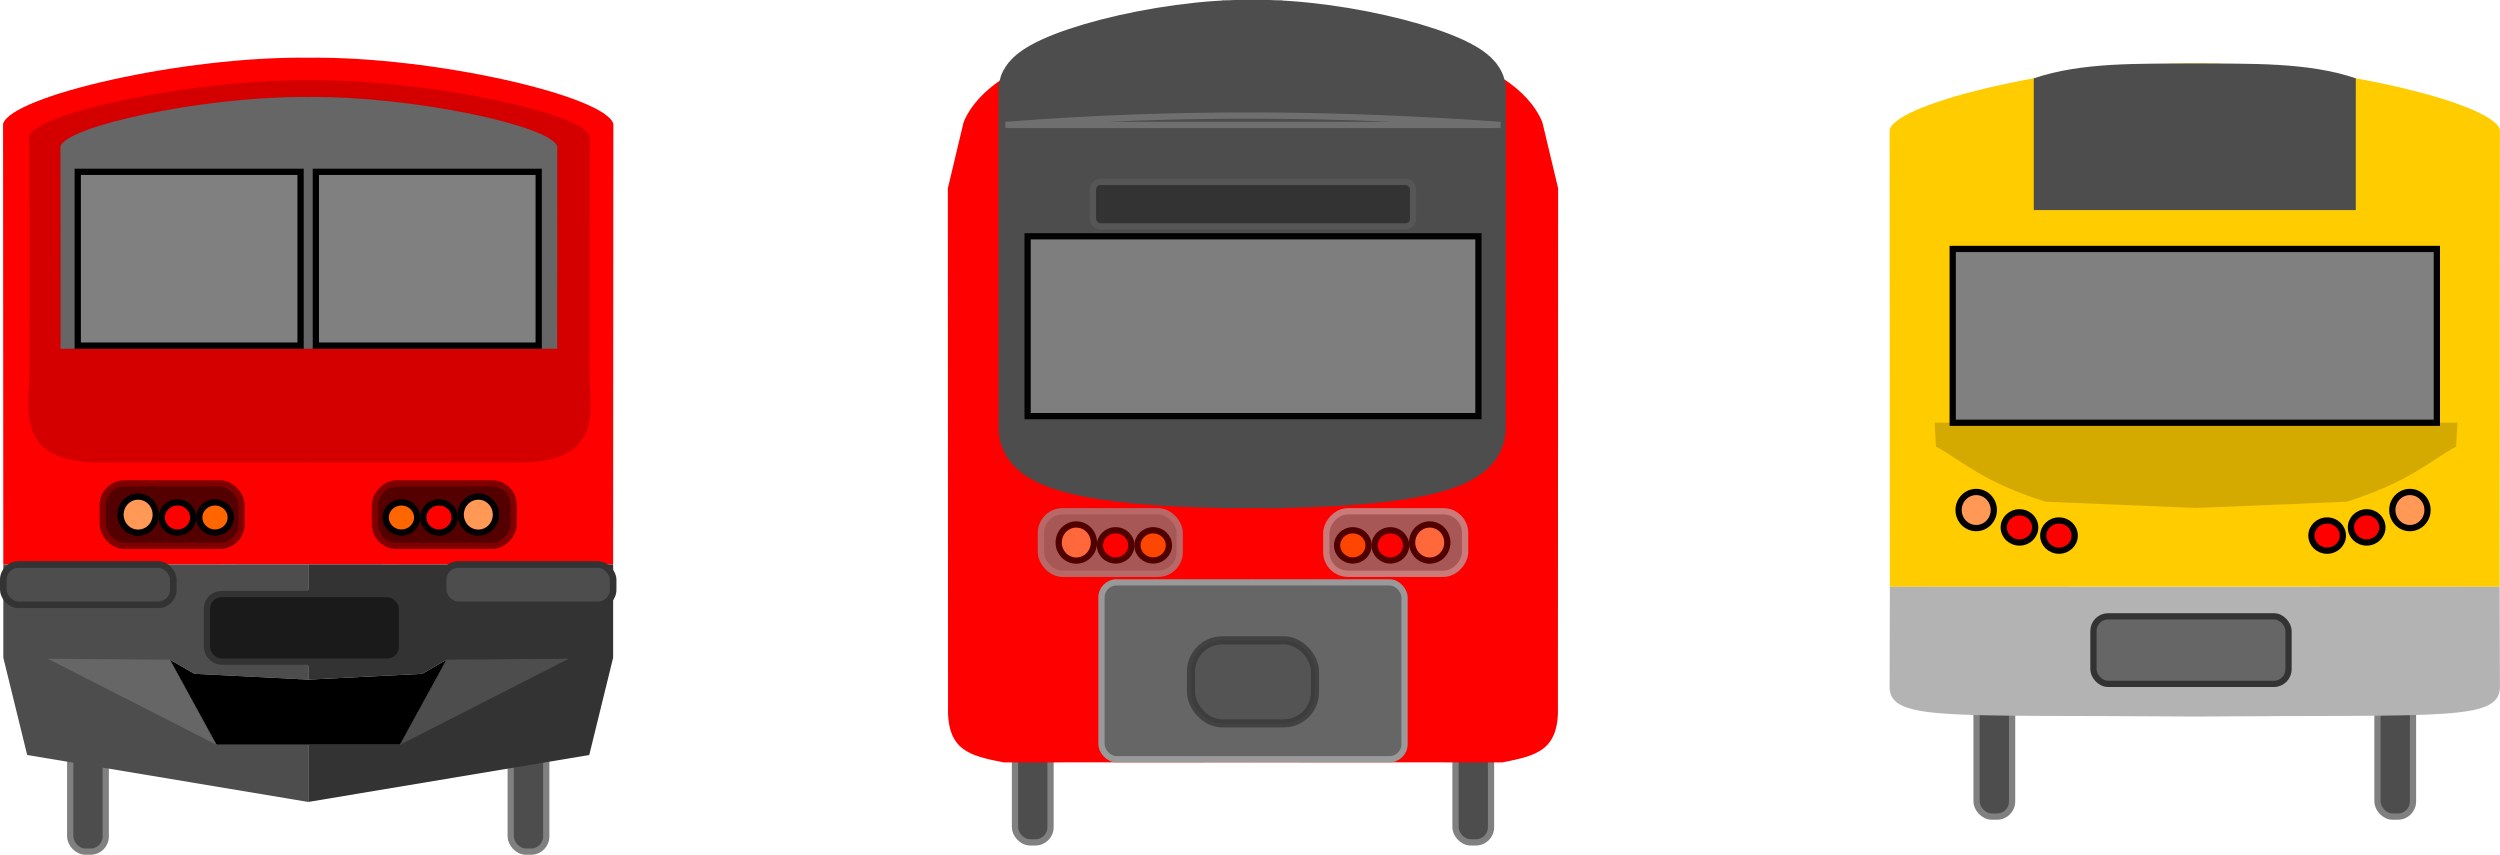 <?xml version="1.0" encoding="UTF-8" standalone="no"?>
<!-- Created with Inkscape (http://www.inkscape.org/) -->

<svg
   width="400.006mm"
   height="136.761mm"
   viewBox="0 0 400.006 136.761"
   version="1.1"
   id="svg5"
   inkscape:version="1.2 (dc2aedaf03, 2022-05-15)"
   sodipodi:docname="transportes.svg.2022_07_08_01_54_01.1.svg"
   xml:space="preserve"
   xmlns:inkscape="http://www.inkscape.org/namespaces/inkscape"
   xmlns:sodipodi="http://sodipodi.sourceforge.net/DTD/sodipodi-0.dtd"
   xmlns="http://www.w3.org/2000/svg"
   xmlns:svg="http://www.w3.org/2000/svg"><sodipodi:namedview
     id="namedview7"
     pagecolor="#ffffff"
     bordercolor="#000000"
     borderopacity="0.25"
     inkscape:showpageshadow="2"
     inkscape:pageopacity="0.0"
     inkscape:pagecheckerboard="0"
     inkscape:deskcolor="#d1d1d1"
     inkscape:document-units="mm"
     showgrid="false"
     inkscape:zoom="0.79350089"
     inkscape:cx="-451.16521"
     inkscape:cy="350.34617"
     inkscape:window-width="1920"
     inkscape:window-height="1011"
     inkscape:window-x="0"
     inkscape:window-y="32"
     inkscape:window-maximized="1"
     inkscape:current-layer="layer1" /><defs
     id="defs2"><inkscape:path-effect
       effect="mirror_symmetry"
       start_point="411.603,-40.947"
       end_point="411.603,37.25"
       center_point="411.603,-1.849"
       id="path-effect2331"
       is_visible="true"
       lpeversion="1.2"
       lpesatellites=""
       mode="free"
       discard_orig_path="false"
       fuse_paths="false"
       oposite_fuse="false"
       split_items="false"
       split_open="false"
       link_styles="false" /><inkscape:path-effect
       effect="mirror_symmetry"
       start_point="411.603,-40.947"
       end_point="411.603,37.25"
       center_point="411.603,-1.849"
       id="path-effect2327"
       is_visible="true"
       lpeversion="1.2"
       lpesatellites=""
       mode="free"
       discard_orig_path="false"
       fuse_paths="false"
       oposite_fuse="false"
       split_items="false"
       split_open="false"
       link_styles="false" /><inkscape:path-effect
       effect="mirror_symmetry"
       start_point="411.603,-40.947"
       end_point="411.603,37.25"
       center_point="411.603,-1.849"
       id="path-effect77859-9"
       is_visible="true"
       lpeversion="1.2"
       lpesatellites=""
       mode="free"
       discard_orig_path="false"
       fuse_paths="false"
       oposite_fuse="false"
       split_items="false"
       split_open="false"
       link_styles="false" /><inkscape:path-effect
       effect="mirror_symmetry"
       start_point="411.603,-40.947"
       end_point="411.603,37.25"
       center_point="411.603,-1.849"
       id="path-effect77867-7"
       is_visible="true"
       lpeversion="1.2"
       lpesatellites=""
       mode="free"
       discard_orig_path="false"
       fuse_paths="false"
       oposite_fuse="false"
       split_items="false"
       split_open="false"
       link_styles="false" /><inkscape:path-effect
       effect="mirror_symmetry"
       start_point="411.603,-40.947"
       end_point="411.603,37.25"
       center_point="411.603,-1.849"
       id="path-effect346336-7"
       is_visible="true"
       lpeversion="1.2"
       lpesatellites=""
       mode="free"
       discard_orig_path="false"
       fuse_paths="false"
       oposite_fuse="false"
       split_items="false"
       split_open="false"
       link_styles="false" /><inkscape:path-effect
       effect="mirror_symmetry"
       start_point="411.603,-40.947"
       end_point="411.603,37.25"
       center_point="411.603,-1.849"
       id="path-effect346398-3"
       is_visible="true"
       lpeversion="1.2"
       lpesatellites=""
       mode="free"
       discard_orig_path="false"
       fuse_paths="false"
       oposite_fuse="false"
       split_items="false"
       split_open="false"
       link_styles="false" /><inkscape:path-effect
       effect="mirror_symmetry"
       start_point="740.478,163.471"
       end_point="740.478,194.563"
       center_point="740.478,179.017"
       id="path-effect346550-6"
       is_visible="true"
       lpeversion="1.2"
       lpesatellites=""
       mode="free"
       discard_orig_path="false"
       fuse_paths="false"
       oposite_fuse="false"
       split_items="false"
       split_open="false"
       link_styles="false" /><mask
       maskUnits="userSpaceOnUse"
       id="mask3752"><g
         id="g3758"
         class="UnoptimicedTransforms"
         transform="matrix(0.78,0,0,0.85,1053.359,251.353)"
         style="fill:#ffffff;stroke:none"><path
           style="color:#000000;fill:#ffffff;stroke:none;stroke-width:12.403;-inkscape-stroke:none;paint-order:fill markers stroke"
           d="m 365.758,-38.985 c 1.122,-4.474 27.117,-10.862 45.845,-10.599 v 83.281 c -20.141,-0.025 -45.887,-1.329 -45.816,-8.898 z m 91.69,0 c -1.122,-4.474 -27.117,-10.862 -45.845,-10.599 v 83.281 c 20.141,-0.025 45.887,-1.329 45.816,-8.898 z"
           id="path3754" /><path
           style="color:#000000;fill:#ffffff;stroke:none;-inkscape-stroke:none;paint-order:fill markers stroke"
           d="m 411.516,-55.785 -6.115,0.086 v 0.078 c -8.398,0.411 -17.207,1.742 -24.75,3.525 -4.726,1.117 -8.909,2.378 -12.311,3.82 -1.701,0.721 -3.204,1.465 -4.631,2.471 -1.427,1.005 -3.182,2.182 -3.967,5.312 l -0.186,0.744 v 0.766 l 0.029,63.723 c -0.026,2.705 1.298,5.308 2.869,6.93 1.571,1.621 3.317,2.594 5.146,3.393 3.659,1.598 7.874,2.475 12.639,3.154 7.677,1.094 16.604,1.426 25.16,1.553 v 0.137 l 6.195,-0.006 h 0.016 l 6.193,0.006 v -0.137 c 8.557,-0.126 17.485,-0.458 25.162,-1.553 4.765,-0.679 8.977,-1.556 12.637,-3.154 1.83,-0.799 3.576,-1.771 5.146,-3.393 1.571,-1.621 2.897,-4.225 2.871,-6.93 l 0.029,-64.488 -0.188,-0.744 c -0.785,-3.131 -2.54,-4.307 -3.967,-5.312 -1.427,-1.005 -2.93,-1.75 -4.631,-2.471 -3.402,-1.442 -7.585,-2.703 -12.311,-3.82 -7.543,-1.784 -16.352,-3.114 -24.75,-3.525 v -0.078 l -6.115,-0.086 c -0.029,-4e-4 -0.059,0.002 -0.088,0.002 -0.028,3.65e-4 -0.058,-0.002 -0.086,-0.002 z M 405.4,-43 v 70.361 c -8.239,-0.136 -16.735,-0.472 -23.41,-1.424 -4.18,-0.596 -7.649,-1.464 -9.426,-2.24 -0.426,-0.186 -0.373,-0.188 -0.576,-0.316 l -0.027,-59.613 c 0.406,-0.216 0.599,-0.359 1.221,-0.623 2.373,-1.006 6.07,-2.164 10.324,-3.17 6.656,-1.574 14.552,-2.567 21.895,-2.975 z m 12.404,0 c 7.342,0.407 15.24,1.401 21.896,2.975 4.254,1.006 7.951,2.164 10.324,3.17 0.622,0.263 0.813,0.407 1.219,0.623 l -0.027,59.613 c -0.203,0.128 -0.15,0.13 -0.576,0.316 -1.777,0.776 -5.245,1.644 -9.426,2.24 -6.676,0.952 -15.17,1.288 -23.41,1.424 z m -46.781,7.246 c -0.205,0.231 -0.312,0.188 -0.17,0.088 0.021,-0.015 0.143,-0.07 0.17,-0.088 z m 81.16,0.002 c 0.026,0.017 0.148,0.072 0.168,0.086 0.142,0.1 0.036,0.144 -0.168,-0.086 z"
           id="path3756" /></g></mask></defs><g
     inkscape:label="Layer 1"
     inkscape:groupmode="layer"
     id="layer1"
     transform="translate(-2090.139,-651.292)"><g
       id="g346971-7"
       transform="translate(1538.831,702.204)"><g
         id="g346952-4"
         transform="translate(-2.105)"><rect
           style="fill:#4d4d4d;fill-opacity:1;stroke:#808080;stroke-width:1;stroke-linecap:butt;stroke-linejoin:miter;stroke-dasharray:none;stroke-opacity:1;paint-order:fill markers stroke"
           id="rect346274-1"
           width="5.686"
           height="22.698"
           x="933.813"
           y="57.049"
           ry="2.417" /><rect
           style="fill:#4d4d4d;fill-opacity:1;stroke:#808080;stroke-width:1;stroke-linecap:butt;stroke-linejoin:miter;stroke-dasharray:none;stroke-opacity:1;paint-order:fill markers stroke"
           id="rect346818-8"
           width="5.686"
           height="22.698"
           x="869.668"
           y="57.049"
           ry="2.417" /></g><path
         id="path346276-5"
         style="fill:#ffcc00;stroke-width:12.403;paint-order:fill markers stroke"
         d="m 365.758,-33.219 c 1.122,-4.474 27.117,-10.862 45.845,-10.599 V 39.896 l -45.809,0.023 z m 91.69,0 c -1.122,-4.474 -27.117,-10.862 -45.845,-10.599 V 39.896 l 45.809,0.023 z"
         inkscape:path-effect="#path-effect346336-7"
         inkscape:original-d="m 365.75811,-33.218838 c 1.12159,-4.474187 27.11721,-10.86161 45.84477,-10.598879 V 39.8959 l -45.80893,0.02342 z"
         class="UnoptimicedTransforms"
         sodipodi:nodetypes="ccccc"
         transform="matrix(1.065,0,0,1,464.118,3.056)" /><path
         id="path346278-9"
         style="fill:#d4aa00;stroke-width:12.403;paint-order:fill markers stroke"
         class="UnoptimicedTransforms"
         d="m 368.828,20.224 0.226,4.534 c 4.686,3.039 7.625,6.701 17.916,10.505 l 24.632,1.188 24.633,-1.188 c 10.291,-3.805 13.23,-7.467 17.916,-10.505 l 0.227,-4.534 h -42.775 z"
         transform="matrix(0.978,0,0,0.841,500.133,-0.288)" /><rect
         style="fill:#808080;fill-opacity:1;stroke:#000000;stroke-width:1;stroke-linecap:butt;stroke-linejoin:miter;stroke-dasharray:none;stroke-opacity:1;paint-order:fill markers stroke"
         id="rect346282-7"
         width="77.467"
         height="27.81"
         x="863.745"
         y="-11.08" /><g
         id="g346423-5"
         transform="translate(162,-210.641)"><ellipse
           style="opacity:1;fill:#ff9955;fill-opacity:1;stroke:#000000;stroke-width:1;stroke-linecap:butt;stroke-linejoin:miter;stroke-dasharray:none;stroke-opacity:1;paint-order:fill markers stroke"
           id="ellipse346290-3"
           cx="705.506"
           cy="241.335"
           rx="2.818"
           ry="2.89" /><ellipse
           style="opacity:1;fill:#ff0000;fill-opacity:1;stroke:#000000;stroke-width:1;stroke-linecap:butt;stroke-linejoin:miter;stroke-dasharray:none;stroke-opacity:1;paint-order:fill markers stroke"
           id="ellipse346292-8"
           cx="712.428"
           cy="244.115"
           rx="2.516"
           ry="2.415" /><ellipse
           style="opacity:1;fill:#ff0000;fill-opacity:1;stroke:#000000;stroke-width:1;stroke-linecap:butt;stroke-linejoin:miter;stroke-dasharray:none;stroke-opacity:1;paint-order:fill markers stroke"
           id="ellipse346294-8"
           cx="718.751"
           cy="245.423"
           rx="2.516"
           ry="2.415" /></g><path
         id="path346394-3"
         style="fill:#b3b3b3;stroke-width:12.403;paint-order:fill markers stroke"
         d="m 365.758,-23.498 c -0.34,-23.65 7.428,-18.998 45.845,-20.319 v 81.068 l -45.809,0.023 z m 91.69,0 c 0.34,-23.65 -7.428,-18.998 -45.845,-20.319 v 81.068 l 45.809,0.023 z"
         inkscape:path-effect="#path-effect346398-3"
         inkscape:original-d="m 365.75811,-23.49843 c -0.33962,-23.650257 7.42813,-18.997673 45.84477,-20.319287 v 81.067782 l -45.80893,0.02342 z"
         class="UnoptimicedTransforms"
         sodipodi:nodetypes="ccccc"
         transform="matrix(1.065,0,0,-0.256,464.118,52.521)" /><rect
         style="fill:#666666;fill-opacity:1;stroke:#333333;stroke-width:1;stroke-linecap:butt;stroke-linejoin:miter;stroke-dasharray:none;stroke-opacity:1;paint-order:fill markers stroke"
         id="rect346330-1"
         width="31.213"
         height="10.808"
         x="886.264"
         y="47.701"
         ry="2.341" /><g
         id="g346431-8"
         transform="matrix(-1,0,0,1,1642.407,-210.641)"><ellipse
           style="opacity:1;fill:#ff9955;fill-opacity:1;stroke:#000000;stroke-width:1;stroke-linecap:butt;stroke-linejoin:miter;stroke-dasharray:none;stroke-opacity:1;paint-order:fill markers stroke"
           id="ellipse346425-9"
           cx="705.506"
           cy="241.335"
           rx="2.818"
           ry="2.89" /><ellipse
           style="opacity:1;fill:#ff0000;fill-opacity:1;stroke:#000000;stroke-width:1;stroke-linecap:butt;stroke-linejoin:miter;stroke-dasharray:none;stroke-opacity:1;paint-order:fill markers stroke"
           id="ellipse346427-6"
           cx="712.428"
           cy="244.115"
           rx="2.516"
           ry="2.415" /><ellipse
           style="opacity:1;fill:#ff0000;fill-opacity:1;stroke:#000000;stroke-width:1;stroke-linecap:butt;stroke-linejoin:miter;stroke-dasharray:none;stroke-opacity:1;paint-order:fill markers stroke"
           id="ellipse346429-4"
           cx="718.751"
           cy="245.423"
           rx="2.516"
           ry="2.415" /></g><path
         style="fill:#4d4d4d;fill-opacity:1;stroke:none;stroke-width:1;stroke-linecap:butt;stroke-linejoin:miter;stroke-dasharray:none;stroke-opacity:1;paint-order:fill markers stroke"
         d="m 714.717,173.488 v 21.076 h 25.762 v -23.459 c -8.997,0.068 -18.082,-0.23 -25.762,2.383 z m 51.524,0 v 21.076 h -25.762 v -23.459 c 8.997,0.068 18.082,-0.23 25.762,2.383 z"
         id="path346548-3"
         inkscape:path-effect="#path-effect346550-6"
         inkscape:original-d="m 714.71652,173.48763 v 21.07572 h 25.76197 v -23.4589 c -8.99719,0.0678 -18.0819,-0.23013 -25.76197,2.38318 z"
         class="UnoptimicedTransforms"
         transform="translate(162,-211.866)"
         sodipodi:nodetypes="ccccc" /></g><g
       id="g2323"
       transform="translate(916.08,447.339)"><rect
         style="fill:#4d4d4d;fill-opacity:1;stroke:#808080;stroke-width:1;stroke-linecap:butt;stroke-linejoin:miter;stroke-dasharray:none;stroke-opacity:1;paint-order:fill markers stroke"
         id="rect2283"
         width="5.686"
         height="19.291"
         x="1406.941"
         y="319.446"
         ry="2.417" /><rect
         style="fill:#4d4d4d;fill-opacity:1;stroke:#808080;stroke-width:1;stroke-linecap:butt;stroke-linejoin:miter;stroke-dasharray:none;stroke-opacity:1;paint-order:fill markers stroke"
         id="rect2285"
         width="5.686"
         height="19.291"
         x="1336.459"
         y="319.446"
         ry="2.417" /><path
         id="path2287"
         style="fill:#ff0000;fill-opacity:1;stroke-width:12.403;paint-order:fill markers stroke"
         d="m 368.129,-32.025 c 4.287,-10.999 24.746,-15.325 43.473,-15.062 V 70.389 l -37.48,0.019 c -5.081,-1.09 -8.584,-1.828 -8.332,-9.198 l -0.029,-82.665 z m 86.947,0 C 450.79,-43.024 430.33,-47.35 411.603,-47.087 V 70.389 l 37.48,0.019 c 5.081,-1.09 8.584,-1.828 8.332,-9.198 l 0.029,-82.665 z"
         inkscape:path-effect="#path-effect2327"
         inkscape:original-d="m 368.12943,-32.025344 c 4.28663,-10.998531 24.74589,-15.324542 43.47345,-15.061811 V 70.388511 l -37.48036,0.01916 c -5.08075,-1.09039 -8.58429,-1.827754 -8.33176,-9.197706 l -0.0286,-82.665486 z"
         class="UnoptimicedTransforms"
         sodipodi:nodetypes="ccccccc"
         transform="matrix(1.065,0,0,1,936.183,255.53)" /><rect
         style="fill:#666666;fill-opacity:1;stroke:#999999;stroke-width:1;stroke-linecap:butt;stroke-linejoin:miter;stroke-dasharray:none;stroke-opacity:1;paint-order:fill markers stroke"
         id="rect2289"
         width="48.495"
         height="28.304"
         x="1350.296"
         y="297.133"
         ry="2.417" /><path
         id="path2291"
         style="fill:#4d4d4d;stroke:#4d4d4d;stroke-width:12.403;paint-order:fill markers stroke"
         d="m 365.758,-38.985 c 1.122,-4.474 27.117,-10.862 45.845,-10.599 v 83.281 c -20.141,-0.025 -45.887,-1.329 -45.816,-8.898 z m 91.69,0 c -1.122,-4.474 -27.117,-10.862 -45.845,-10.599 v 83.281 c 20.141,-0.025 45.887,-1.329 45.816,-8.898 z"
         inkscape:path-effect="#path-effect2331"
         inkscape:original-d="m 365.75811,-38.984591 c 1.12159,-4.474187 27.11721,-10.86161 45.84477,-10.598879 v 83.281307 c -20.1412,-0.02504 -45.88744,-1.328563 -45.81593,-8.898237 z"
         class="UnoptimicedTransforms"
         sodipodi:nodetypes="ccccc"
         transform="matrix(0.78,0,0,0.85,1053.359,251.353)" /><rect
         style="opacity:0.97;fill:#808080;fill-opacity:1;stroke:#000000;stroke-width:1;stroke-linecap:butt;stroke-linejoin:miter;stroke-dasharray:none;stroke-opacity:1;paint-order:fill markers stroke"
         id="rect2293"
         width="72.131"
         height="28.773"
         x="1338.478"
         y="241.76" /><g
         id="g2315"
         transform="translate(742.111,257.011)"><g
           id="g2303"
           transform="translate(216.606,4.35)"
           style="opacity:0.68"><rect
             style="opacity:1;fill:#808080;fill-opacity:1;stroke:#999999;stroke-width:1;stroke-linecap:butt;stroke-linejoin:miter;stroke-dasharray:none;stroke-opacity:1;paint-order:fill markers stroke"
             id="rect2295"
             width="22.212"
             height="10.005"
             x="381.889"
             y="24.395"
             ry="3.469" /><ellipse
             style="opacity:1;fill:#ff9955;fill-opacity:1;stroke:#000000;stroke-width:1;stroke-linecap:butt;stroke-linejoin:miter;stroke-dasharray:none;stroke-opacity:1;paint-order:fill markers stroke"
             id="ellipse2297"
             cx="387.552"
             cy="29.398"
             rx="2.818"
             ry="2.89" /><ellipse
             style="opacity:1;fill:#ff0000;fill-opacity:1;stroke:#000000;stroke-width:1;stroke-linecap:butt;stroke-linejoin:miter;stroke-dasharray:none;stroke-opacity:1;paint-order:fill markers stroke"
             id="ellipse2299"
             cx="393.848"
             cy="29.853"
             rx="2.516"
             ry="2.415" /><ellipse
             style="opacity:1;fill:#ff6600;fill-opacity:1;stroke:#000000;stroke-width:1;stroke-linecap:butt;stroke-linejoin:miter;stroke-dasharray:none;stroke-opacity:1;paint-order:fill markers stroke"
             id="ellipse2301"
             cx="399.854"
             cy="29.853"
             rx="2.516"
             ry="2.415" /></g><g
           id="g2313"
           transform="matrix(-1,0,0,1,1048.258,4.35)"
           style="opacity:0.68"><rect
             style="opacity:1;fill:#808080;fill-opacity:1;stroke:#b3b3b3;stroke-width:1;stroke-linecap:butt;stroke-linejoin:miter;stroke-dasharray:none;stroke-opacity:1;paint-order:fill markers stroke"
             id="rect2305"
             width="22.212"
             height="10.005"
             x="381.889"
             y="24.395"
             ry="3.469" /><ellipse
             style="opacity:1;fill:#ff9955;fill-opacity:1;stroke:#000000;stroke-width:1;stroke-linecap:butt;stroke-linejoin:miter;stroke-dasharray:none;stroke-opacity:1;paint-order:fill markers stroke"
             id="ellipse2307"
             cx="387.552"
             cy="29.398"
             rx="2.818"
             ry="2.89" /><ellipse
             style="opacity:1;fill:#ff0000;fill-opacity:1;stroke:#000000;stroke-width:1;stroke-linecap:butt;stroke-linejoin:miter;stroke-dasharray:none;stroke-opacity:1;paint-order:fill markers stroke"
             id="ellipse2309"
             cx="393.848"
             cy="29.853"
             rx="2.516"
             ry="2.415" /><ellipse
             style="opacity:1;fill:#ff6600;fill-opacity:1;stroke:#000000;stroke-width:1;stroke-linecap:butt;stroke-linejoin:miter;stroke-dasharray:none;stroke-opacity:1;paint-order:fill markers stroke"
             id="ellipse2311"
             cx="399.854"
             cy="29.853"
             rx="2.516"
             ry="2.415" /></g></g><rect
         style="opacity:0.68;fill:#4d4d4d;fill-opacity:1;stroke:#333333;stroke-width:1.299;stroke-linecap:butt;stroke-linejoin:miter;stroke-dasharray:none;stroke-opacity:1;paint-order:fill markers stroke"
         id="rect2317"
         width="19.835"
         height="13.289"
         x="1364.626"
         y="306.404"
         ry="4.985" /><path
         style="opacity:0.68;fill:#4d4d4d;fill-opacity:1;stroke:#808080;stroke-width:1;stroke-linecap:butt;stroke-linejoin:miter;stroke-dasharray:none;stroke-opacity:1;paint-order:fill markers stroke"
         d="m 1334.942,223.946 c 28.211,-2.206 54.275,-1.794 79.205,0 z"
         id="path2319"
         sodipodi:nodetypes="ccc" /><rect
         style="fill:#333333;fill-opacity:1;stroke:#565656;stroke-width:1;stroke-linecap:butt;stroke-linejoin:miter;stroke-dasharray:none;stroke-opacity:1;paint-order:fill markers stroke"
         id="rect2321"
         width="51.209"
         height="7.11"
         x="1348.939"
         y="233.062"
         ry="1.178" /><rect
         style="fill:#ffffff;fill-opacity:1;stroke:none;stroke-width:1.215"
         id="rect3704"
         width="90.099"
         height="10.954"
         x="1329.494"
         y="276.948"
         ry="0"
         mask="url(#mask3752)" /></g><g
       id="g360271"
       transform="translate(980.059,447.226)"><rect
         style="fill:#4d4d4d;fill-opacity:1;stroke:#808080;stroke-width:1;stroke-linecap:butt;stroke-linejoin:miter;stroke-dasharray:none;stroke-opacity:1;paint-order:fill markers stroke"
         id="rect340601-5"
         width="5.686"
         height="19.291"
         x="1191.794"
         y="321.036"
         ry="2.417" /><path
         id="rect77856-6"
         style="fill:#ff0000;stroke-width:12.403;paint-order:fill markers stroke"
         d="m 365.758,-33.219 c 1.122,-4.474 27.117,-10.862 45.845,-10.599 v 81.068 l -45.809,0.023 z m 91.69,0 c -1.122,-4.474 -27.117,-10.862 -45.845,-10.599 v 81.068 l 45.809,0.023 z"
         inkscape:path-effect="#path-effect77859-9"
         inkscape:original-d="m 365.75811,-33.218838 c 1.12159,-4.474187 27.11721,-10.86161 45.84477,-10.598879 v 81.067782 l -45.80893,0.02342 z"
         class="UnoptimicedTransforms"
         sodipodi:nodetypes="ccccc"
         transform="matrix(1.065,0,0,1,721.037,257.12)" /><path
         id="path77863-3"
         style="fill:#d40000;stroke-width:12.403;paint-order:fill markers stroke"
         d="m 365.758,-33.219 c 1.122,-4.474 27.117,-10.862 45.845,-10.599 v 72.715 l -34.132,0.017 c -14.283,0 -11.684,-10.337 -11.684,-17.348 z m 91.69,0 c -1.122,-4.474 -27.117,-10.862 -45.845,-10.599 v 72.715 l 34.132,0.017 c 14.283,0 11.684,-10.337 11.684,-17.348 z"
         inkscape:path-effect="#path-effect77867-7"
         inkscape:original-d="m 365.75811,-33.218838 c 1.12159,-4.474187 27.11721,-10.86161 45.84477,-10.598879 v 72.714695 l -34.13191,0.01745 c -14.28282,0 -11.68402,-10.336752 -11.68402,-17.347876 z"
         class="UnoptimicedTransforms"
         sodipodi:nodetypes="cccccc"
         transform="matrix(0.978,0,0,0.841,757.051,253.777)" /><g
         id="g77939-9"
         transform="translate(741.917,256.225)"><path
           id="path77869-4"
           style="opacity:1;fill:#666666;stroke-width:12.403;paint-order:fill markers stroke"
           class="UnoptimicedTransforms"
           d="m 409.827,-43.823 c -18.552,0.14 -42.982,6.27 -44.069,10.605 l 0.029,41.82 c 0,0.506 -0.015,1.034 -0.035,1.569 h 91.701 c -0.02,-0.536 -0.035,-1.063 -0.035,-1.569 l 0.029,-41.82 c -1.122,-4.474 -27.117,-10.862 -45.845,-10.599 -0.585,-0.008 -1.178,-0.01 -1.776,-0.005 z"
           transform="matrix(0.867,0,0,0.746,60.726,-3.945)" /><rect
           style="opacity:1;fill:#808080;fill-opacity:1;stroke:#000000;stroke-width:1;stroke-linecap:butt;stroke-linejoin:miter;stroke-dasharray:none;stroke-opacity:1;paint-order:fill markers stroke"
           id="rect77932-8"
           width="35.654"
           height="27.81"
           x="380.602"
           y="-24.667" /><rect
           style="opacity:1;fill:#808080;fill-opacity:1;stroke:#000000;stroke-width:1;stroke-linecap:butt;stroke-linejoin:miter;stroke-dasharray:none;stroke-opacity:1;paint-order:fill markers stroke"
           id="rect77934-1"
           width="35.654"
           height="27.81"
           x="418.702"
           y="-24.667" /></g><g
         id="g344785-2"
         transform="translate(744.629,257.011)"><g
           id="g78061-9"><rect
             style="opacity:1;fill:#550000;fill-opacity:1;stroke:#800000;stroke-width:1;stroke-linecap:butt;stroke-linejoin:miter;stroke-dasharray:none;stroke-opacity:1;paint-order:fill markers stroke"
             id="rect77993-3"
             width="22.212"
             height="10.005"
             x="381.889"
             y="24.395"
             ry="3.469" /><ellipse
             style="opacity:1;fill:#ff9955;fill-opacity:1;stroke:#000000;stroke-width:1;stroke-linecap:butt;stroke-linejoin:miter;stroke-dasharray:none;stroke-opacity:1;paint-order:fill markers stroke"
             id="path78047-9"
             cx="387.552"
             cy="29.398"
             rx="2.818"
             ry="2.89" /><ellipse
             style="opacity:1;fill:#ff0000;fill-opacity:1;stroke:#000000;stroke-width:1;stroke-linecap:butt;stroke-linejoin:miter;stroke-dasharray:none;stroke-opacity:1;paint-order:fill markers stroke"
             id="path78051-0"
             cx="393.848"
             cy="29.853"
             rx="2.516"
             ry="2.415" /><ellipse
             style="opacity:1;fill:#ff6600;fill-opacity:1;stroke:#000000;stroke-width:1;stroke-linecap:butt;stroke-linejoin:miter;stroke-dasharray:none;stroke-opacity:1;paint-order:fill markers stroke"
             id="ellipse78055-8"
             cx="399.854"
             cy="29.853"
             rx="2.516"
             ry="2.415" /></g><g
           id="g78071-8"
           transform="matrix(-1,0,0,1,829.535,0)"><rect
             style="opacity:1;fill:#550000;fill-opacity:1;stroke:#800000;stroke-width:1;stroke-linecap:butt;stroke-linejoin:miter;stroke-dasharray:none;stroke-opacity:1;paint-order:fill markers stroke"
             id="rect78063-5"
             width="22.212"
             height="10.005"
             x="381.889"
             y="24.395"
             ry="3.469" /><ellipse
             style="opacity:1;fill:#ff9955;fill-opacity:1;stroke:#000000;stroke-width:1;stroke-linecap:butt;stroke-linejoin:miter;stroke-dasharray:none;stroke-opacity:1;paint-order:fill markers stroke"
             id="ellipse78065-0"
             cx="387.552"
             cy="29.398"
             rx="2.818"
             ry="2.89" /><ellipse
             style="opacity:1;fill:#ff0000;fill-opacity:1;stroke:#000000;stroke-width:1;stroke-linecap:butt;stroke-linejoin:miter;stroke-dasharray:none;stroke-opacity:1;paint-order:fill markers stroke"
             id="ellipse78067-9"
             cx="393.848"
             cy="29.853"
             rx="2.516"
             ry="2.415" /><ellipse
             style="opacity:1;fill:#ff6600;fill-opacity:1;stroke:#000000;stroke-width:1;stroke-linecap:butt;stroke-linejoin:miter;stroke-dasharray:none;stroke-opacity:1;paint-order:fill markers stroke"
             id="ellipse78069-6"
             cx="399.854"
             cy="29.853"
             rx="2.516"
             ry="2.415" /></g></g><rect
         style="fill:#4d4d4d;fill-opacity:1;stroke:#333333;stroke-width:1.377;stroke-linecap:butt;stroke-linejoin:miter;stroke-dasharray:none;stroke-opacity:1;paint-order:fill markers stroke"
         id="rect78131-3"
         width="27.427"
         height="10.79"
         x="1143.182"
         y="299.138"
         ry="4.048" /><g
         id="g340482-8"
         transform="matrix(-1,0,0,1,1576.153,257.011)"><path
           style="opacity:1;fill:#333333;fill-opacity:1;stroke:none;stroke-width:1;stroke-linecap:butt;stroke-linejoin:miter;stroke-dasharray:none;stroke-opacity:1;paint-order:fill markers stroke"
           d="m 367.969,37.383 v 14.899 l 3.821,15.576 v 0 l 44.966,7.51 v -9.147 h -14.679 l -7.452,-13.612 3.915,2.26 18.216,0.926 V 37.36 Z"
           id="path340478-5"
           sodipodi:nodetypes="cccccccccccc" /><path
           style="opacity:1;fill:#4d4d4d;fill-opacity:1;stroke:none;stroke-width:1;stroke-linecap:butt;stroke-linejoin:miter;stroke-dasharray:none;stroke-opacity:1;paint-order:fill markers stroke"
           d="M 402.077,66.221 375.061,52.446 394.625,52.609 Z"
           id="path340480-6" /></g><rect
         style="fill:#4d4d4d;fill-opacity:1;stroke:#333333;stroke-width:1.06;stroke-linecap:butt;stroke-linejoin:miter;stroke-dasharray:none;stroke-opacity:1;paint-order:fill markers stroke"
         id="rect78129-1"
         width="27.2"
         height="6.444"
         x="1180.983"
         y="294.394"
         ry="2.417" /><rect
         style="fill:#4d4d4d;fill-opacity:1;stroke:#808080;stroke-width:1;stroke-linecap:butt;stroke-linejoin:miter;stroke-dasharray:none;stroke-opacity:1;paint-order:fill markers stroke"
         id="rect340707-1"
         width="5.686"
         height="19.291"
         x="1121.312"
         y="321.036"
         ry="2.417" /><g
         id="g340476-5"
         transform="translate(742.64,257.011)"><path
           style="opacity:1;fill:#4d4d4d;fill-opacity:1;stroke:none;stroke-width:1;stroke-linecap:butt;stroke-linejoin:miter;stroke-dasharray:none;stroke-opacity:1;paint-order:fill markers stroke"
           d="m 367.969,37.383 v 14.899 l 3.821,15.576 v 0 l 44.966,7.51 v -9.147 h -14.679 l -7.452,-13.612 3.915,2.26 18.216,0.926 V 37.36 Z"
           id="path80295-9"
           sodipodi:nodetypes="cccccccccccc" /><path
           style="opacity:1;fill:#666666;fill-opacity:1;stroke:none;stroke-width:1;stroke-linecap:butt;stroke-linejoin:miter;stroke-dasharray:none;stroke-opacity:1;paint-order:fill markers stroke"
           d="M 402.077,66.221 375.061,52.446 394.625,52.609 Z"
           id="path80409-8" /></g><rect
         style="fill:#4d4d4d;fill-opacity:1;stroke:#333333;stroke-width:1.06;stroke-linecap:butt;stroke-linejoin:miter;stroke-dasharray:none;stroke-opacity:1;paint-order:fill markers stroke"
         id="rect78125-4"
         width="27.2"
         height="6.444"
         x="1110.61"
         y="294.394"
         ry="2.417" /><rect
         style="fill:#1a1a1a;fill-opacity:1;stroke:#333333;stroke-width:1;stroke-linecap:butt;stroke-linejoin:miter;stroke-dasharray:none;stroke-opacity:1;paint-order:fill markers stroke"
         id="rect78237-8"
         width="31.213"
         height="10.808"
         x="1143.182"
         y="299.119"
         ry="2.341" /><path
         style="fill:#000000;fill-opacity:1;stroke:none;stroke-width:1;stroke-linecap:butt;stroke-linejoin:miter;stroke-dasharray:none;stroke-opacity:1;paint-order:fill markers stroke"
         d="m 1137.266,309.62 3.915,2.26 18.216,0.926 18.216,-0.926 3.915,-2.26 -7.452,13.612 h -14.679 -14.679 z"
         id="path340547-1" /></g></g><style
     type="text/css"
     id="style3760">
	.st0{fill-rule:evenodd;clip-rule:evenodd;fill:#388344;}
	.st1{fill-rule:evenodd;clip-rule:evenodd;fill:#1F1D21;}
</style></svg>
